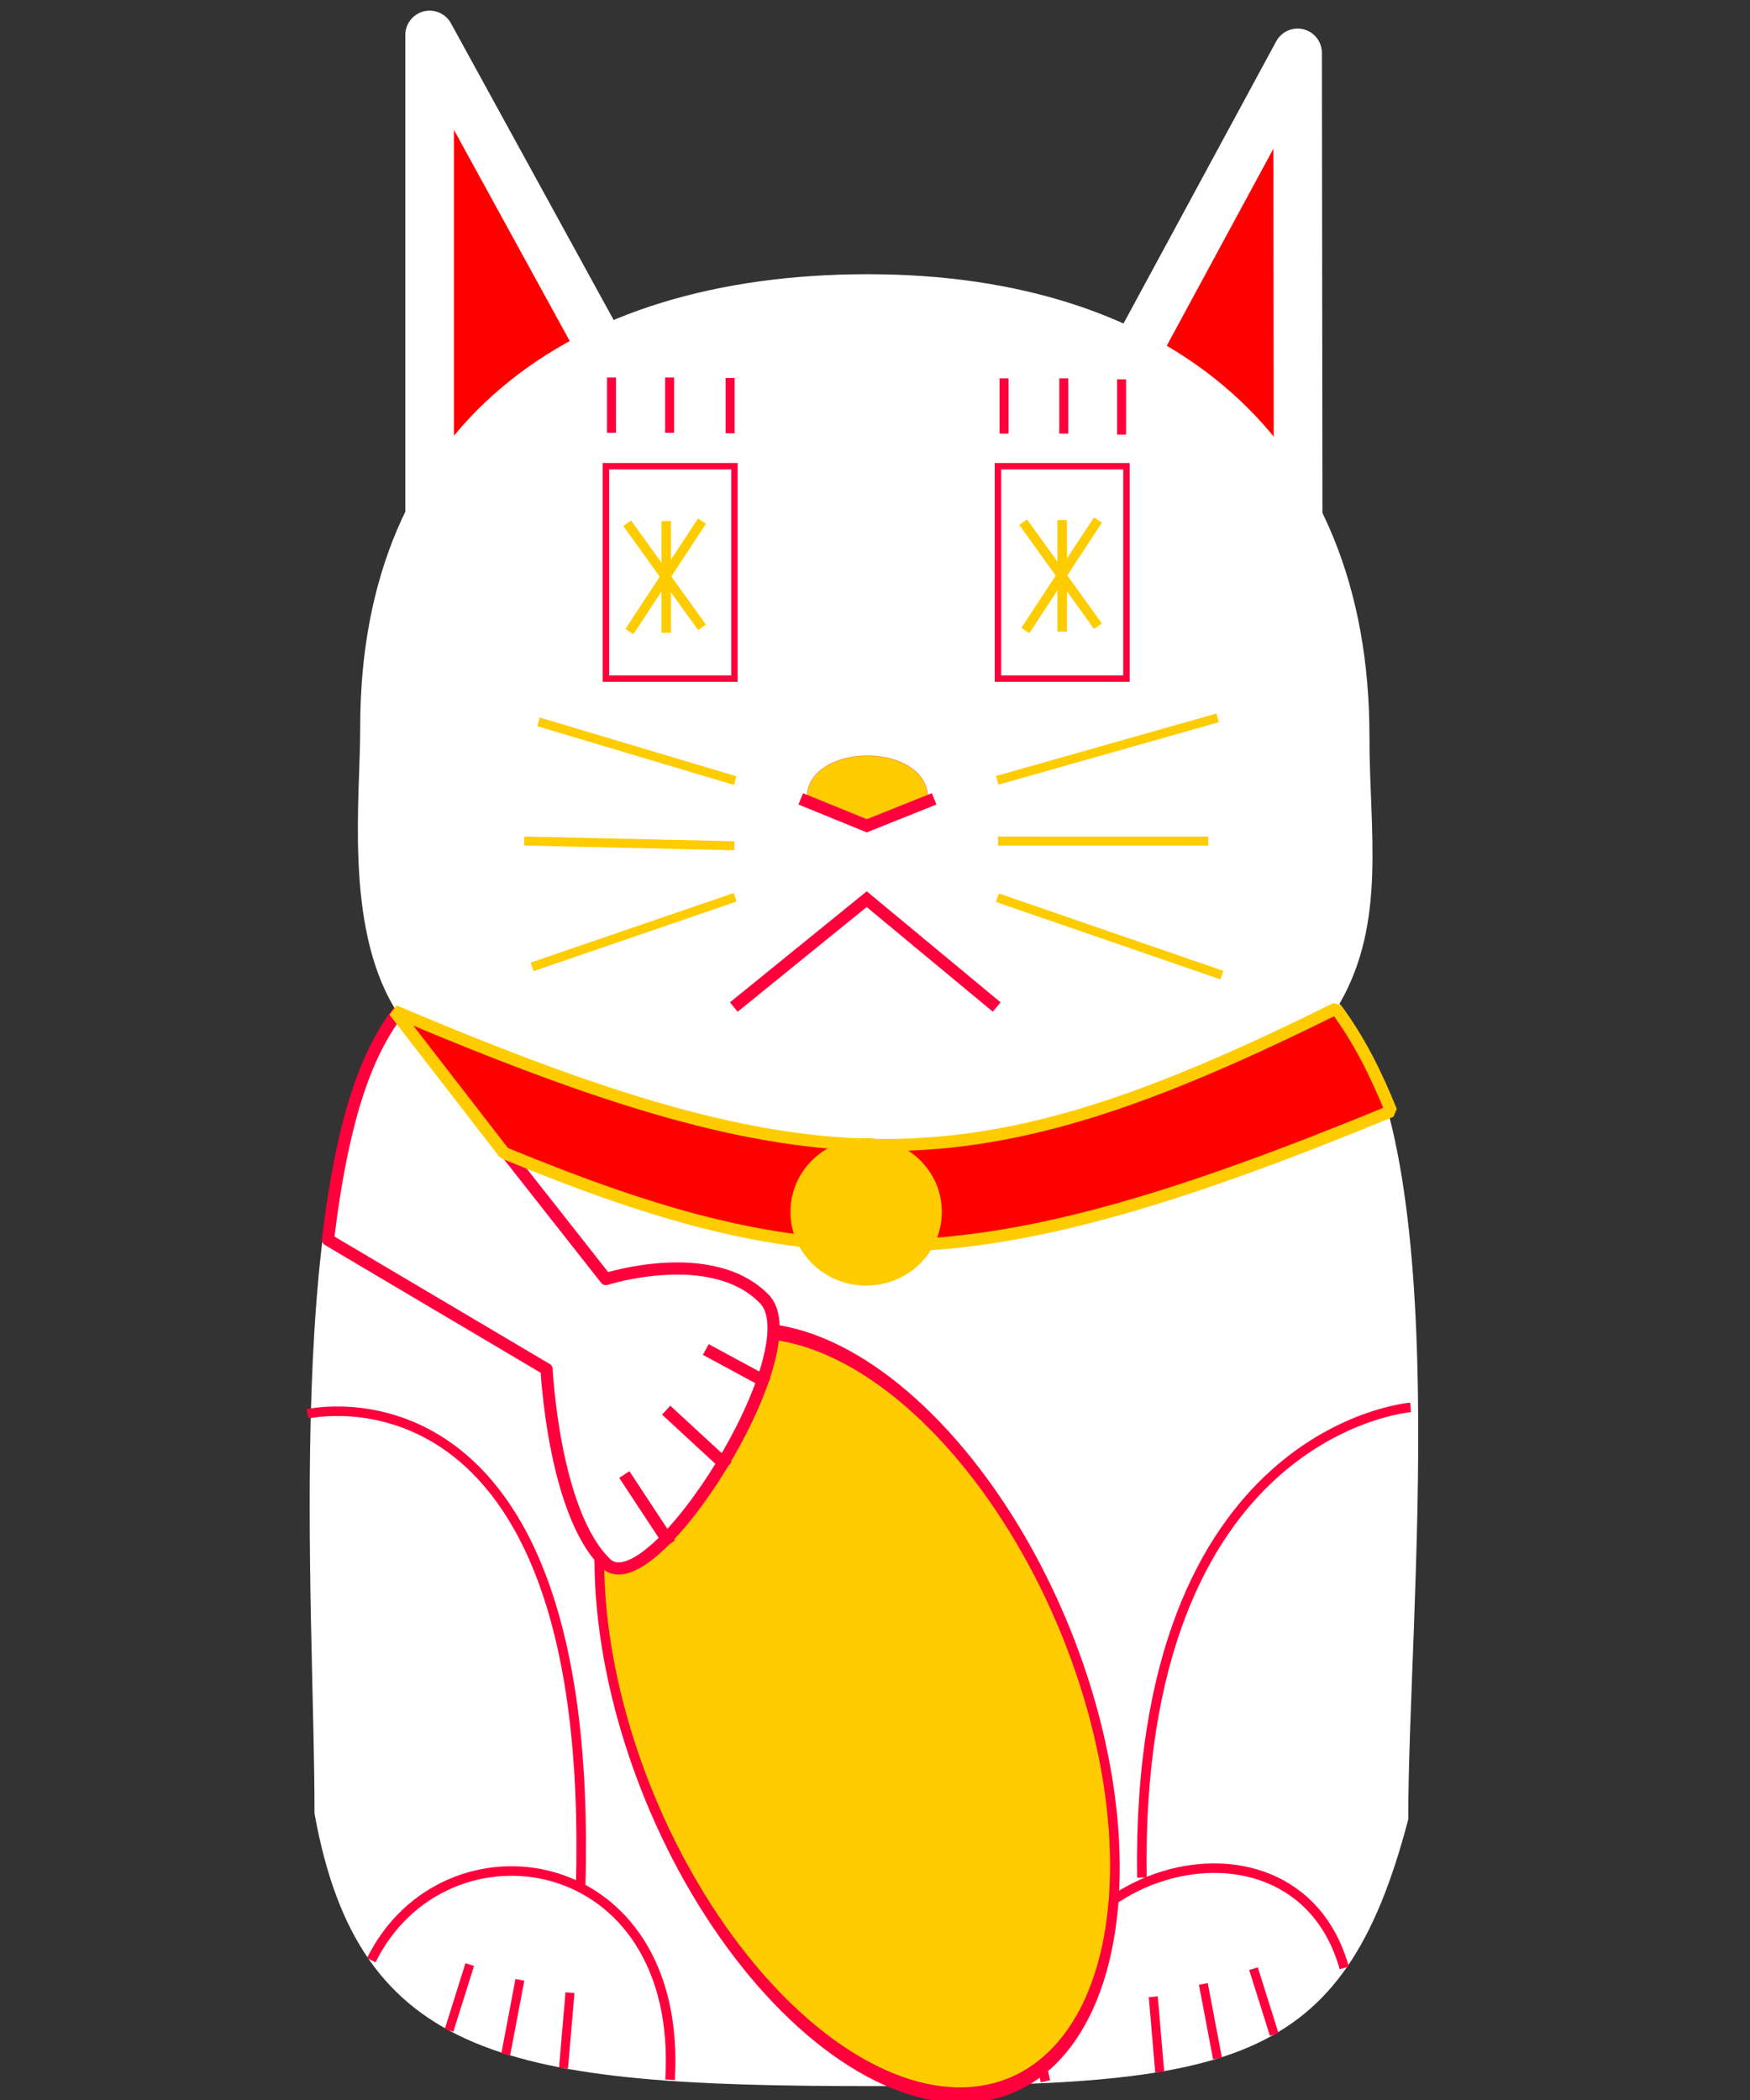 <?xml version="1.0" encoding="UTF-8" standalone="no"?>
<!-- Created with Inkscape (http://www.inkscape.org/) -->

<svg
   xmlns:osb="http://www.openswatchbook.org/uri/2009/osb"
   xmlns:dc="http://purl.org/dc/elements/1.1/"
   xmlns:cc="http://creativecommons.org/ns#"
   xmlns:rdf="http://www.w3.org/1999/02/22-rdf-syntax-ns#"
   xmlns:svg="http://www.w3.org/2000/svg"
   xmlns="http://www.w3.org/2000/svg"
   xmlns:sodipodi="http://sodipodi.sourceforge.net/DTD/sodipodi-0.dtd"
   xmlns:inkscape="http://www.inkscape.org/namespaces/inkscape"
   width="10cm"
   height="12cm"
   viewBox="0 0 100 120"
   version="1.1"
   id="svg8"
   inkscape:version="0.92.1 r15371"
   sodipodi:docname="meow_v2.svg"
   inkscape:export-filename="C:\Users\dash\Documents\GitHub\defcon26-meow\art\meow_v1.png"
   inkscape:export-xdpi="96"
   inkscape:export-ydpi="96">
  <rect x="0" y="0" width="100" height="120" fill="#333333" stroke="none"/>
  <defs
     id="defs2">
    <linearGradient
       id="linearGradient4575"
       osb:paint="solid">
      <stop
         style="stop-color:#000000;stop-opacity:1;"
         offset="0"
         id="stop4573" />
    </linearGradient>
  </defs>
  <sodipodi:namedview
     id="base"
     pagecolor="#ffffff"
     bordercolor="#666666"
     borderopacity="1.0"
     inkscape:pageopacity="0.0"
     inkscape:pageshadow="2"
     inkscape:zoom="1"
     inkscape:cx="-26.308637"
     inkscape:cy="255.74847"
     inkscape:document-units="cm"
     inkscape:current-layer="layer2"
     showgrid="false"
     showguides="false"
     inkscape:guide-bbox="true"
     inkscape:pagecheckerboard="true"
     inkscape:lockguides="false"
     objecttolerance="10000"
     inkscape:window-width="1735"
     inkscape:window-height="1048"
     inkscape:window-x="1921"
     inkscape:window-y="0"
     inkscape:window-maximized="1"
     inkscape:object-nodes="false"
     inkscape:snap-smooth-nodes="false"
     inkscape:object-paths="false"
     inkscape:snap-intersection-paths="false"
     inkscape:snap-to-guides="true"
     inkscape:snap-nodes="false"
     units="cm">
    <sodipodi:guide
       position="70.115,301.625"
       orientation="1,0"
       id="guide4491"
       inkscape:locked="false" />
    <sodipodi:guide
       position="129.812,326.095"
       orientation="1,0"
       id="guide4493"
       inkscape:locked="false" />
    <inkscape:grid
       type="xygrid"
       id="grid4495" />
    <sodipodi:guide
       position="-19.844,260.048"
       orientation="0,1"
       id="guide4499"
       inkscape:locked="false" />
    <sodipodi:guide
       position="-20.033,179.917"
       orientation="0,1"
       id="guide4501"
       inkscape:locked="false" />
    <sodipodi:guide
       position="-16.631,270.064"
       orientation="0,1"
       id="guide4503"
       inkscape:locked="false" />
    <sodipodi:guide
       position="-19.466,219.982"
       orientation="0,1"
       id="guide4512"
       inkscape:locked="false" />
    <sodipodi:guide
       position="60.098,179.917"
       orientation="-0.826,0.564"
       id="guide4514"
       inkscape:locked="false" />
    <sodipodi:guide
       position="140.07,179.917"
       orientation="-0.826,-0.564"
       id="guide4518"
       inkscape:locked="false" />
    <sodipodi:guide
       position="79.942,226.975"
       orientation="1,0"
       id="guide4520"
       inkscape:locked="false" />
    <sodipodi:guide
       position="119.937,202.364"
       orientation="1,0"
       id="guide4522"
       inkscape:locked="false" />
    <sodipodi:guide
       position="124.999,314.2"
       orientation="1,0"
       id="guide4541"
       inkscape:locked="false" />
    <sodipodi:guide
       position="74.835,302.683"
       orientation="1,0"
       id="guide4543"
       inkscape:locked="false" />
    <sodipodi:guide
       position="83.872,297"
       orientation="0,1"
       id="guide4584"
       inkscape:locked="false" />
    <sodipodi:guide
       position="44.675,230"
       orientation="0,1"
       id="guide4586"
       inkscape:locked="false" />
    <sodipodi:guide
       position="70.11,209.506"
       orientation="0,1"
       id="guide4588"
       inkscape:locked="false" />
    <sodipodi:guide
       position="63.22,249.93"
       orientation="0,1"
       id="guide4590"
       inkscape:locked="false" />
    <sodipodi:guide
       position="59.969,242.102"
       orientation="0,1"
       id="guide4592"
       inkscape:locked="false" />
    <sodipodi:guide
       position="88.034,219.982"
       orientation="1,0"
       id="guide4594"
       inkscape:locked="false" />
    <sodipodi:guide
       position="111.929,245.113"
       orientation="1,0"
       id="guide4596"
       inkscape:locked="false" />
    <sodipodi:guide
       position="93.927,245.113"
       orientation="1,0"
       id="guide4598"
       inkscape:locked="false" />
    <sodipodi:guide
       position="106.089,212.419"
       orientation="1,0"
       id="guide4600"
       inkscape:locked="false" />
    <sodipodi:guide
       position="88.026,238.43"
       orientation="0,1"
       id="guide4612"
       inkscape:locked="false" />
    <sodipodi:guide
       position="85.076,233.974"
       orientation="0,1"
       id="guide4614"
       inkscape:locked="false" />
    <sodipodi:guide
       position="91.88,214.376"
       orientation="0.597,0.802"
       id="guide4669"
       inkscape:locked="false" />
    <sodipodi:guide
       position="100,239.566"
       orientation="1,0"
       id="guide4692"
       inkscape:locked="false" />
    <sodipodi:guide
       position="63.762,190.021"
       orientation="0,1"
       id="guide4725"
       inkscape:locked="false" />
    <sodipodi:guide
       position="84.298,194.991"
       orientation="0,1"
       id="guide4727"
       inkscape:locked="false" />
  </sodipodi:namedview>
  <g
     inkscape:groupmode="layer"
     id="layer2"
     inkscape:label="Ears"
     transform="translate(0,-177)">
    <path
       style="fill:#ff0000;fill-opacity:1;stroke:#ffffff;stroke-width:2.779;stroke-linecap:butt;stroke-linejoin:round;stroke-miterlimit:4;stroke-dasharray:none;stroke-opacity:1;paint-order:markers fill stroke"
       d="m 24.55,178.998 v 37.338 l 14.49,-10.914 z"
       id="path4566"
       inkscape:connector-curvature="0"
       sodipodi:nodetypes="cccc" />
    <path
       style="fill:#ff0000;fill-opacity:1;stroke:#ffffff;stroke-width:2.779;stroke-linecap:butt;stroke-linejoin:round;stroke-miterlimit:4;stroke-dasharray:none;stroke-opacity:1;paint-order:markers fill stroke"
       d="m 74.148,180.022 -17.149,31.692 17.187,0.719 z"
       id="path4568"
       inkscape:connector-curvature="0"
       sodipodi:nodetypes="cccc" />
  </g>
  <g
     inkscape:label="Base"
     inkscape:groupmode="layer"
     id="layer1"
     transform="translate(0,-177)">
    <path
       style="fill:#ffffff;fill-opacity:1;stroke:none;stroke-width:0.817;stroke-opacity:1"
       d="m 49.592,192.669 c -17.23,-7e-5 -29.009,8.731 -29.009,25.873 0.013,3.983 -0.916,11.254 1.948,16.038 -6.541,8.497 -4.543,34.34 -4.56,46.045 2.547,14.121 11.186,15.582 31.769,15.581 20.583,1.4e-4 26.985,-0.931 30.731,-15.239 -0.002,-11.887 2.782,-38.055 -3.931,-46.603 2.707,-4.69 1.706,-9.87 1.715,-15.278 0,-17.143 -11.431,-26.417 -28.662,-26.417 z"
       id="path4524"
       inkscape:connector-curvature="0"
       sodipodi:nodetypes="ccccccccc" />
    <path
       style="fill:none;stroke:#ff003c;stroke-width:0.544px;stroke-linecap:butt;stroke-linejoin:miter;stroke-opacity:1"
       d="m 59.741,295.931 c -2.802,-11.733 14.097,-17.074 17.074,-6.479"
       id="path4680"
       inkscape:connector-curvature="0"
       sodipodi:nodetypes="cc" />
    <path
       style="fill:none;stroke:#ff003c;stroke-width:0.544px;stroke-linecap:butt;stroke-linejoin:miter;stroke-opacity:1"
       d="m 38.289,295.843 c 0.788,-13.309 -12.871,-15.323 -17.074,-6.83"
       id="path4683"
       inkscape:connector-curvature="0"
       sodipodi:nodetypes="cc" />
    <path
       style="fill:none;stroke:#ff003c;stroke-width:0.544px;stroke-linecap:butt;stroke-linejoin:miter;stroke-opacity:1"
       d="M 65.25,284.293 C 64.879,258.661 80.605,257.422 80.605,257.422"
       id="path4685"
       inkscape:connector-curvature="0"
       sodipodi:nodetypes="cc" />
    <path
       style="fill:none;stroke:#ff003c;stroke-width:0.544px;stroke-linecap:butt;stroke-linejoin:miter;stroke-opacity:1"
       d="M 33.179,284.788 C 34.046,253.955 17.576,257.794 17.576,257.794"
       id="path4687"
       inkscape:connector-curvature="0"
       sodipodi:nodetypes="cc" />
  </g>
  <g
     inkscape:groupmode="layer"
     id="layer14"
     inkscape:label="Body"
     transform="translate(0,-177)">
    <g
       inkscape:groupmode="layer"
       id="layer12"
       inkscape:label="Feet">
      <path
         style="fill:none;stroke:#ff003c;stroke-width:0.514;stroke-linecap:butt;stroke-linejoin:miter;stroke-miterlimit:4;stroke-dasharray:none;stroke-opacity:1"
         d="m 26.842,289.264 -1.182,3.76"
         id="path4729"
         inkscape:connector-curvature="0" />
      <path
         style="fill:none;stroke:#ff003c;stroke-width:0.514;stroke-linecap:butt;stroke-linejoin:miter;stroke-miterlimit:4;stroke-dasharray:none;stroke-opacity:1"
         d="m 28.9,294.394 0.808,-4.26"
         id="path4733"
         inkscape:connector-curvature="0" />
      <path
         style="fill:none;stroke:#ff003c;stroke-width:0.514;stroke-linecap:butt;stroke-linejoin:miter;stroke-miterlimit:4;stroke-dasharray:none;stroke-opacity:1"
         d="m 32.201,295.18 0.369,-4.313"
         id="path4735"
         inkscape:connector-curvature="0"
         sodipodi:nodetypes="cc" />
      <path
         style="fill:none;stroke:#ff003c;stroke-width:0.514;stroke-linecap:butt;stroke-linejoin:miter;stroke-miterlimit:4;stroke-dasharray:none;stroke-opacity:1"
         d="m 71.629,289.496 1.182,3.76"
         id="path4729-3"
         inkscape:connector-curvature="0" />
      <path
         style="fill:none;stroke:#ff003c;stroke-width:0.514;stroke-linecap:butt;stroke-linejoin:miter;stroke-miterlimit:4;stroke-dasharray:none;stroke-opacity:1"
         d="m 69.571,294.627 -0.808,-4.26"
         id="path4733-5"
         inkscape:connector-curvature="0" />
      <path
         style="fill:none;stroke:#ff003c;stroke-width:0.514;stroke-linecap:butt;stroke-linejoin:miter;stroke-miterlimit:4;stroke-dasharray:none;stroke-opacity:1"
         d="m 66.27,295.412 -0.369,-4.313"
         id="path4735-7"
         inkscape:connector-curvature="0"
         sodipodi:nodetypes="cc" />
    </g>
    <g
       inkscape:groupmode="layer"
       id="layer11"
       inkscape:label="Coin">
      <ellipse
         style="opacity:1;fill:#ffcc00;fill-opacity:1;stroke:#ff003c;stroke-width:0.739;stroke-linecap:butt;stroke-linejoin:round;stroke-miterlimit:4;stroke-dasharray:none;stroke-opacity:1;paint-order:markers fill stroke"
         id="path4697"
         cx="177.407"
         cy="149.455"
         rx="21.245"
         ry="15.559"
         transform="matrix(0.624,0.782,-0.413,0.911,0,0)" />
    </g>
    <g
       inkscape:groupmode="layer"
       id="layer8"
       inkscape:label="Arm">
      <path
         style="opacity:1;fill:#ffffff;fill-opacity:1;stroke:#ff003c;stroke-width:0.695;stroke-linecap:butt;stroke-linejoin:round;stroke-miterlimit:4;stroke-dasharray:none;stroke-opacity:1"
         d="m 22.677,234.911 11.947,15.179 c 0,0 6.037,-1.936 9.038,1.123 2.862,2.842 -6.415,17.652 -9.038,15.126 -2.993,-2.889 -3.391,-11.099 -3.391,-11.099 l -12.494,-7.397 c 0.901,-7.396 2.322,-10.719 3.938,-12.931 z"
         id="path4644"
         inkscape:connector-curvature="0"
         sodipodi:nodetypes="ccccccc" />
      <path
         style="fill:none;stroke:#ff003c;stroke-width:0.695;stroke-linecap:butt;stroke-linejoin:miter;stroke-miterlimit:4;stroke-dasharray:none;stroke-opacity:1"
         d="m 41.568,260.81 -3.502,-3.229"
         id="path4671"
         inkscape:connector-curvature="0" />
      <path
         style="fill:none;stroke:#ff003c;stroke-width:0.695;stroke-linecap:butt;stroke-linejoin:miter;stroke-miterlimit:4;stroke-dasharray:none;stroke-opacity:1"
         d="M 38.28,265.216 35.676,261.26"
         id="path4673"
         inkscape:connector-curvature="0"
         sodipodi:nodetypes="cc" />
      <path
         style="fill:none;stroke:#ff003c;stroke-width:0.695;stroke-linecap:butt;stroke-linejoin:round;stroke-miterlimit:4;stroke-dasharray:none;stroke-opacity:1"
         d="m 43.871,256.029 -3.539,-1.914"
         id="path4675"
         inkscape:connector-curvature="0"
         sodipodi:nodetypes="cc" />
    </g>
  </g>
  <g
     inkscape:groupmode="layer"
     id="layer10"
     inkscape:label="Collar"
     transform="translate(0,-177)">
    <path
       style="opacity:1;fill:#ff0000;fill-opacity:1;stroke:#ffcc00;stroke-width:0.695;stroke-linecap:butt;stroke-linejoin:bevel;stroke-miterlimit:4;stroke-dasharray:none;stroke-opacity:1"
       d="m 22.533,234.773 c 24.265,10.301 33.037,10.161 53.805,-0.14 1.327,1.776 2.276,3.701 3.157,5.861 -23.954,9.872 -32.727,9.788 -50.687,2.393 z"
       id="path4682"
       inkscape:connector-curvature="0"
       sodipodi:nodetypes="ccccc" />
    <ellipse
       style="opacity:1;fill:#ffcc00;fill-opacity:1;stroke:#ffcc00;stroke-width:0.933;stroke-linecap:butt;stroke-linejoin:round;stroke-miterlimit:4;stroke-dasharray:none;stroke-opacity:1;paint-order:markers fill stroke"
       id="path4694"
       cx="49.494"
       cy="246.251"
       rx="3.859"
       ry="3.745" />
  </g>
  <g
     inkscape:groupmode="layer"
     id="layer13"
     inkscape:label="Head"
     transform="translate(0,-177)">
    <g
       inkscape:groupmode="layer"
       id="layer6"
       inkscape:label="Nose">
      <path
         id="path4623-1"
         style="fill:none;stroke:#ff003c;stroke-width:0.695;stroke-linecap:butt;stroke-linejoin:miter;stroke-miterlimit:4;stroke-dasharray:none;stroke-opacity:1"
         d="m 53.38,222.65 -3.851,1.541 -3.772,-1.541"
         inkscape:connector-curvature="0"
         sodipodi:nodetypes="ccc" />
      <path
         style="fill:#ffcc00;fill-opacity:1;stroke:#ff0000;stroke-width:0.014;stroke-miterlimit:4;stroke-dasharray:none;stroke-opacity:1"
         d="m 47.824,223.115 -1.706,-0.697 0.007,-0.066 c 0.01,-0.098 0.058,-0.303 0.095,-0.41 0.297,-0.851 1.218,-1.475 2.488,-1.686 0.465,-0.077 1.055,-0.088 1.527,-0.028 1.236,0.157 2.181,0.704 2.572,1.488 0.107,0.215 0.171,0.422 0.202,0.651 l 0.007,0.049 -1.71,0.683 c -0.941,0.376 -1.725,0.689 -1.743,0.697 -0.031,0.012 -0.123,-0.024 -1.738,-0.683 z"
         id="path4678"
         inkscape:connector-curvature="0" />
    </g>
    <g
       inkscape:groupmode="layer"
       id="layer7"
       inkscape:label="Mouth">
      <path
         style="fill:none;stroke:#ff003c;stroke-width:0.695;stroke-linecap:butt;stroke-linejoin:miter;stroke-miterlimit:4;stroke-dasharray:none;stroke-opacity:1"
         d="m 41.932,234.545 7.594,-6.164 7.429,6.164"
         id="path4619"
         inkscape:connector-curvature="0"
         sodipodi:nodetypes="ccc" />
    </g>
    <g
       inkscape:groupmode="layer"
       id="layer9"
       inkscape:label="Whiskers">
      <path
         style="fill:none;stroke:#ffcc00;stroke-width:0.514;stroke-linecap:butt;stroke-linejoin:miter;stroke-miterlimit:4;stroke-dasharray:none;stroke-opacity:1"
         d="m 56.986,221.59 12.595,-3.57"
         id="path4646"
         inkscape:connector-curvature="0" />
      <path
         style="fill:none;stroke:#ffcc00;stroke-width:0.514;stroke-linecap:butt;stroke-linejoin:miter;stroke-miterlimit:4;stroke-dasharray:none;stroke-opacity:1"
         d="m 57.029,225.061 12.015,5e-4"
         id="path4648"
         inkscape:connector-curvature="0" />
      <path
         style="fill:none;stroke:#ffcc00;stroke-width:0.514;stroke-linecap:butt;stroke-linejoin:miter;stroke-miterlimit:4;stroke-dasharray:none;stroke-opacity:1"
         d="m 56.994,228.298 12.829,4.423"
         id="path4650"
         inkscape:connector-curvature="0" />
      <path
         style="fill:none;stroke:#ffcc00;stroke-width:0.514;stroke-linecap:butt;stroke-linejoin:miter;stroke-miterlimit:4;stroke-dasharray:none;stroke-opacity:1"
         d="M 42.01,221.607 30.773,218.25"
         id="path4652"
         inkscape:connector-curvature="0" />
      <path
         style="fill:none;stroke:#ffcc00;stroke-width:0.514;stroke-linecap:butt;stroke-linejoin:miter;stroke-miterlimit:4;stroke-dasharray:none;stroke-opacity:1"
         d="M 41.962,225.328 29.955,225.059"
         id="path4654"
         inkscape:connector-curvature="0" />
      <path
         style="fill:none;stroke:#ffcc00;stroke-width:0.514;stroke-linecap:butt;stroke-linejoin:miter;stroke-miterlimit:4;stroke-dasharray:none;stroke-opacity:1"
         d="m 42.007,228.273 -11.602,3.977"
         id="path4656"
         inkscape:connector-curvature="0" />
    </g>
    <g
       inkscape:groupmode="layer"
       id="layer5"
       inkscape:label="Eyes"
       style="display:inline">
      <path
         style="fill:none;stroke:#ff003c;stroke-width:0.368px;stroke-linecap:butt;stroke-linejoin:miter;stroke-opacity:1"
         d="m 34.624,203.64 v 12.14 h 7.343 v -12.14 z"
         id="path4607"
         inkscape:connector-curvature="0" />
      <path
         style="fill:none;stroke:#ff003c;stroke-width:0.368px;stroke-linecap:butt;stroke-linejoin:miter;stroke-opacity:1"
         d="m 57.026,203.64 v 12.14 h 7.343 v -12.14 z"
         id="path4609"
         inkscape:connector-curvature="0" />
      <path
         style="fill:none;stroke:#ffcc00;stroke-width:0.544px;stroke-linecap:butt;stroke-linejoin:miter;stroke-opacity:1"
         d="m 38.07,206.777 v 6.377"
         id="path4825"
         inkscape:connector-curvature="0" />
      <path
         style="fill:none;stroke:#ffcc00;stroke-width:0.544px;stroke-linecap:butt;stroke-linejoin:miter;stroke-opacity:1"
         d="m 35.965,213.092 4.148,-6.315"
         id="path4827"
         inkscape:connector-curvature="0" />
      <path
         style="fill:none;stroke:#ffcc00;stroke-width:0.544px;stroke-linecap:butt;stroke-linejoin:miter;stroke-opacity:1"
         d="m 40.113,212.844 -4.272,-5.944"
         id="path4829"
         inkscape:connector-curvature="0" />
      <path
         style="display:inline;fill:none;stroke:#ffcc00;stroke-width:0.544px;stroke-linecap:butt;stroke-linejoin:miter;stroke-opacity:1"
         d="m 60.696,206.715 v 6.377"
         id="path4825-7"
         inkscape:connector-curvature="0" />
      <path
         style="display:inline;fill:none;stroke:#ffcc00;stroke-width:0.544px;stroke-linecap:butt;stroke-linejoin:miter;stroke-opacity:1"
         d="m 58.591,213.03 4.148,-6.315"
         id="path4827-8"
         inkscape:connector-curvature="0" />
      <path
         style="display:inline;fill:none;stroke:#ffcc00;stroke-width:0.544px;stroke-linecap:butt;stroke-linejoin:miter;stroke-opacity:1"
         d="m 62.739,212.782 -4.272,-5.944"
         id="path4829-3"
         inkscape:connector-curvature="0" />
    </g>
    <g
       inkscape:groupmode="layer"
       id="layer15"
       inkscape:label="Eyebrows">
      <path
         style="fill:none;stroke:#ff003c;stroke-width:0.514;stroke-linecap:butt;stroke-linejoin:miter;stroke-miterlimit:4;stroke-dasharray:none;stroke-opacity:1"
         d="m 34.943,201.731 v -3.158"
         id="path4766"
         inkscape:connector-curvature="0" />
      <path
         style="fill:none;stroke:#ff003c;stroke-width:0.514;stroke-linecap:butt;stroke-linejoin:miter;stroke-miterlimit:4;stroke-dasharray:none;stroke-opacity:1"
         d="m 38.265,201.731 v -3.158"
         id="path4766-0"
         inkscape:connector-curvature="0"
         inkscape:transform-center-x="0.15478473"
         inkscape:transform-center-y="1.4240247" />
      <path
         style="fill:none;stroke:#ff003c;stroke-width:0.514;stroke-linecap:butt;stroke-linejoin:miter;stroke-miterlimit:4;stroke-dasharray:none;stroke-opacity:1"
         d="m 41.721,201.757 v -3.158"
         id="path4766-0-6"
         inkscape:connector-curvature="0"
         inkscape:transform-center-x="0.15478489"
         inkscape:transform-center-y="1.4240196" />
      <path
         style="fill:none;stroke:#ff003c;stroke-width:0.514;stroke-linecap:butt;stroke-linejoin:miter;stroke-miterlimit:4;stroke-dasharray:none;stroke-opacity:1"
         d="m 57.373,201.777 v -3.158"
         id="path4766-5"
         inkscape:connector-curvature="0" />
      <path
         style="fill:none;stroke:#ff003c;stroke-width:0.514;stroke-linecap:butt;stroke-linejoin:miter;stroke-miterlimit:4;stroke-dasharray:none;stroke-opacity:1"
         d="m 60.788,201.777 v -3.158"
         id="path4766-0-7"
         inkscape:connector-curvature="0"
         inkscape:transform-center-x="0.154785"
         inkscape:transform-center-y="1.4240213" />
      <path
         style="fill:none;stroke:#ff003c;stroke-width:0.514;stroke-linecap:butt;stroke-linejoin:miter;stroke-miterlimit:4;stroke-dasharray:none;stroke-opacity:1"
         d="m 64.089,201.834 v -3.158"
         id="path4766-0-6-3"
         inkscape:connector-curvature="0"
         inkscape:transform-center-x="0.15478395"
         inkscape:transform-center-y="1.4240241" />
    </g>
  </g>
</svg>
